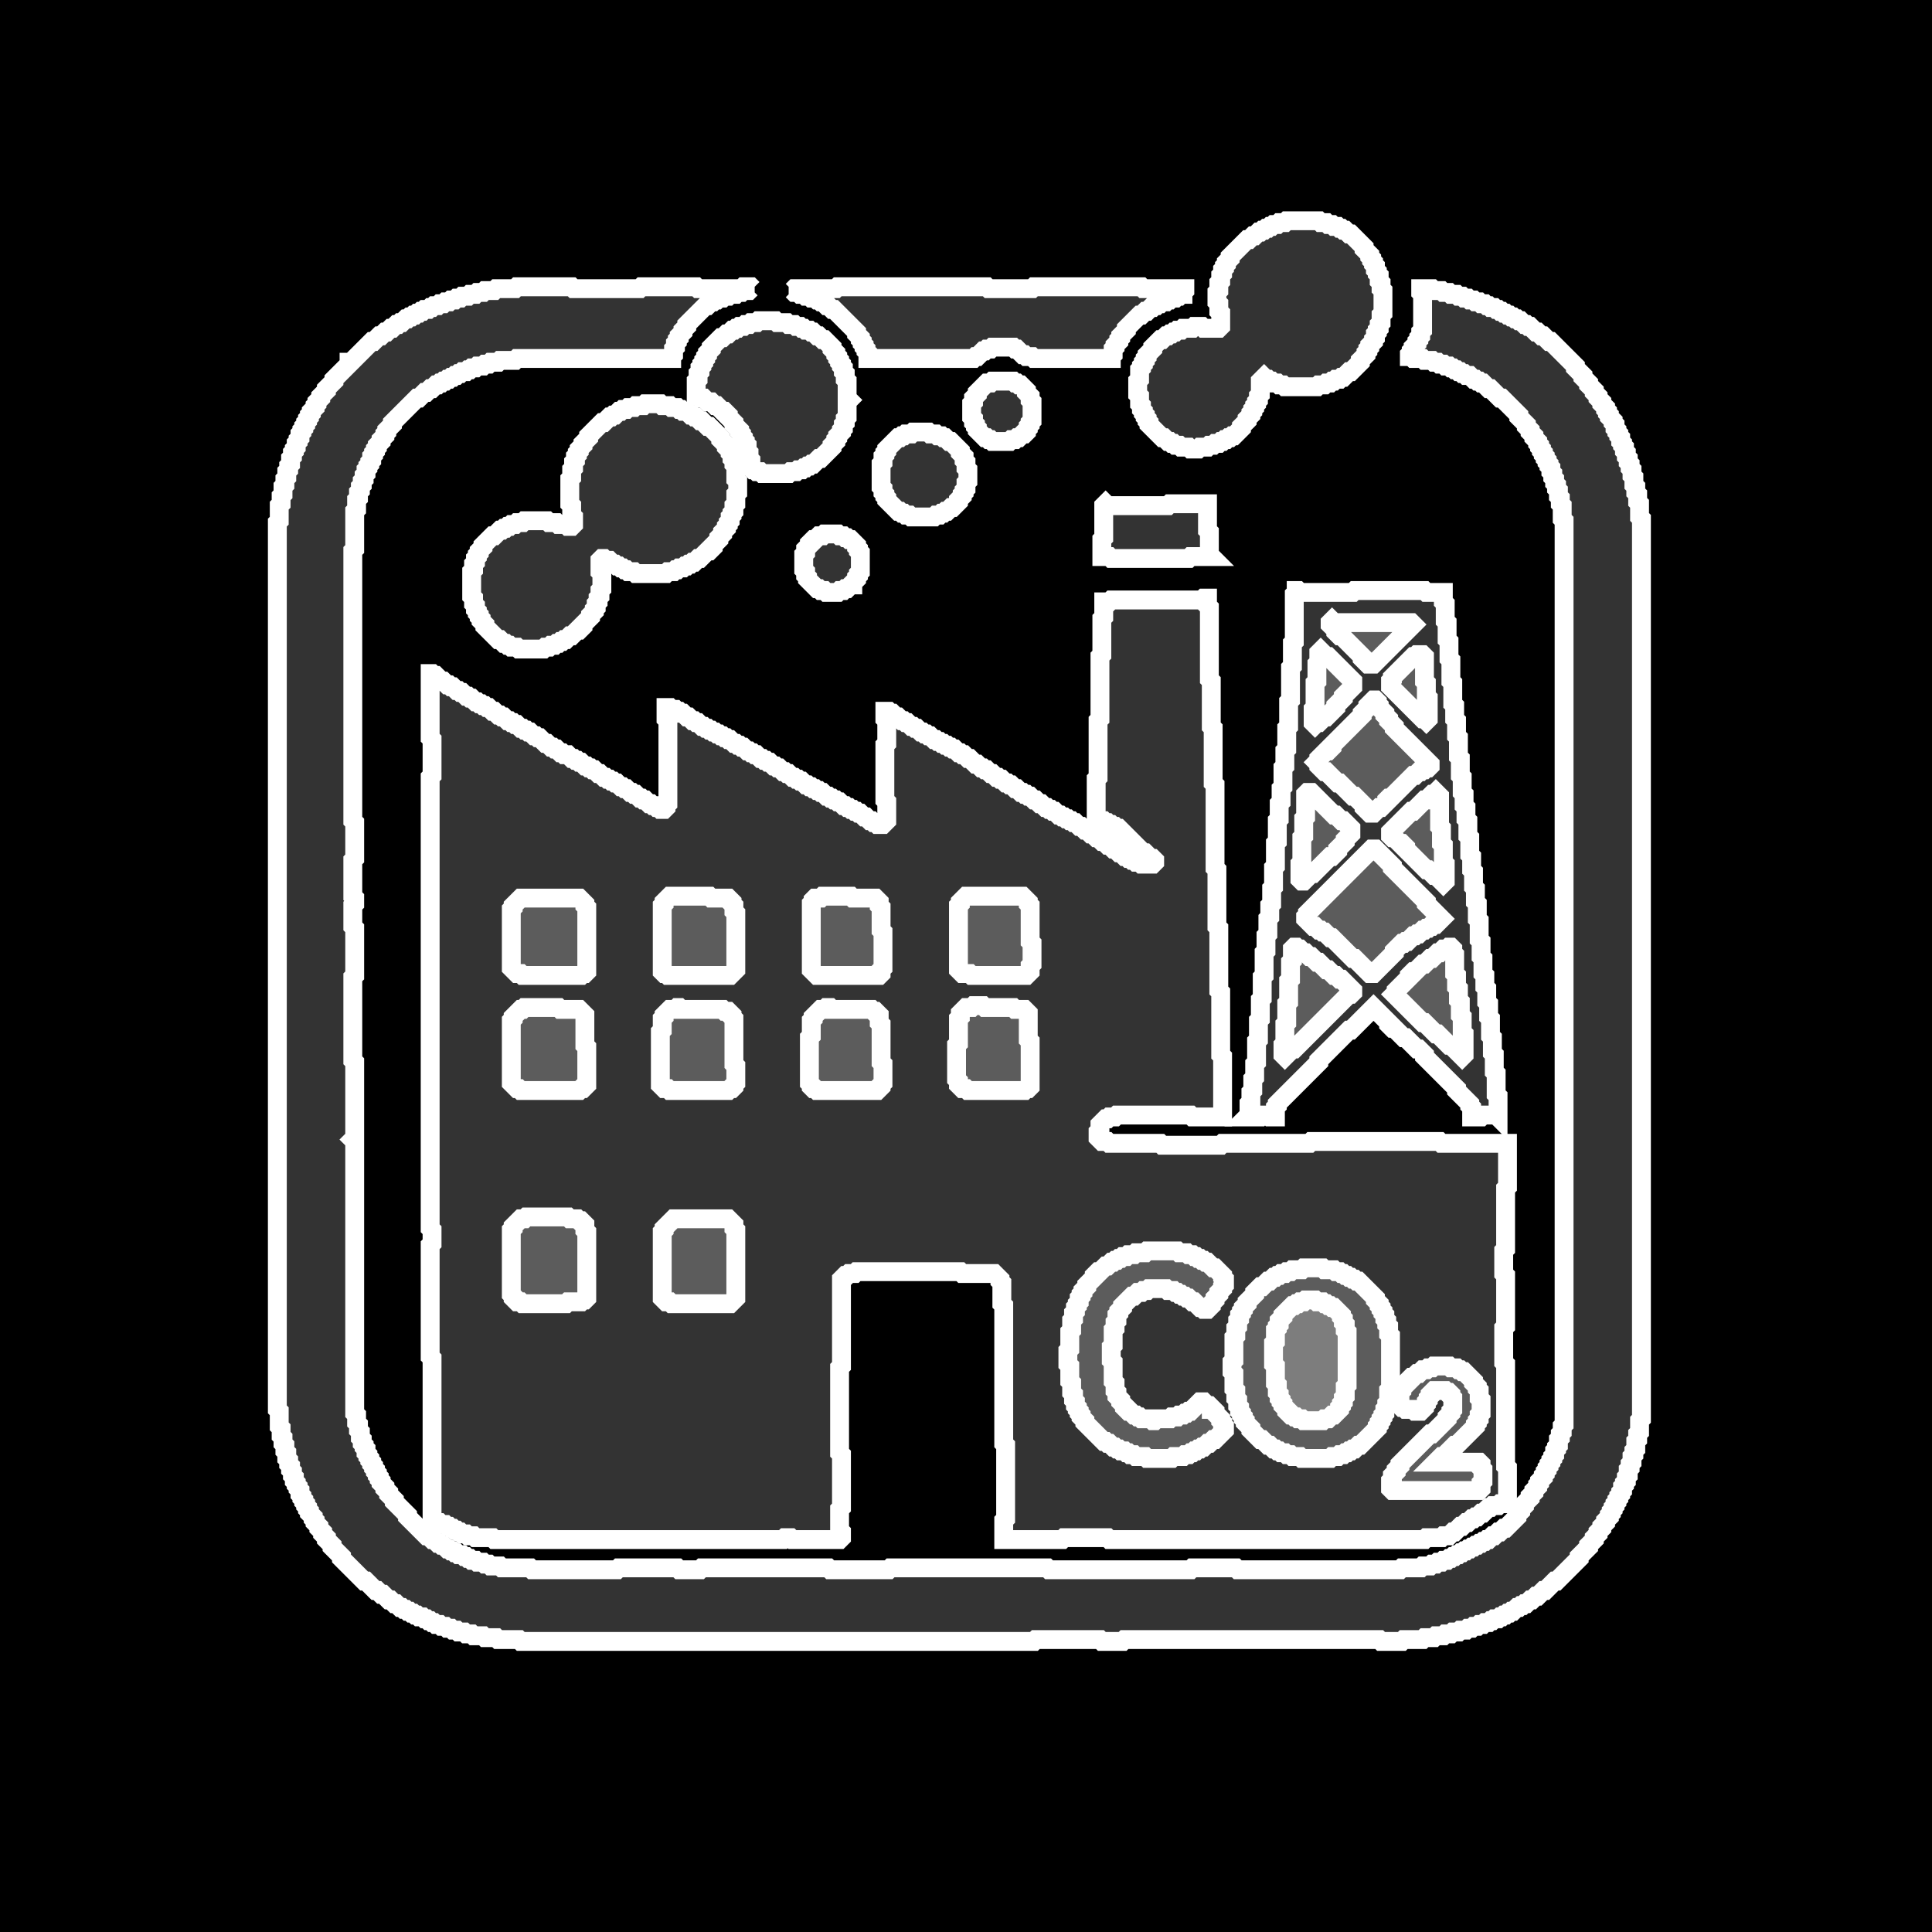 <?xml version="1.0" encoding="utf-8" ?>
<svg baseProfile="tiny" height="1024" version="1.2" width="1024" xmlns="http://www.w3.org/2000/svg" xmlns:ev="http://www.w3.org/2001/xml-events" xmlns:xlink="http://www.w3.org/1999/xlink"><defs /><rect fill="#000" height="1024" width="1024" x="0" y="0" /><polygon fill="#fff" fill-opacity="0.2" points="692,689 691,690 689,690 688,691 687,691 686,692 685,692 680,697 680,698 678,700 678,702 677,703 677,704 676,705 676,711 675,712 675,723 676,724 676,733 677,734 677,738 678,739 678,741 679,742 679,743 680,744 680,745 682,747 682,748 684,750 685,750 686,751 687,751 688,752 690,752 691,753 701,753 702,752 704,752 706,750 707,750 710,747 710,746 711,745 711,744 712,743 712,741 713,740 713,735 714,734 714,706 713,705 713,702 712,701 712,699 711,698 711,697 707,693 706,693 705,692 704,692 703,691 702,691 701,690 698,690 697,689" stroke="#fff" stroke-width="10" /><polygon fill="#fff" fill-opacity="0.2" points="638,317 637,318 589,318 588,319 585,319 585,327 584,328 584,347 583,348 583,381 582,382 582,412 581,413 581,433 583,435 585,435 586,436 587,436 588,437 589,437 590,438 591,438 592,439 593,439 606,452 607,452 610,455 611,455 612,456 612,457 611,458 605,458 604,457 602,457 601,456 600,456 599,455 598,455 597,454 596,454 594,452 593,452 591,450 590,450 588,448 587,448 585,446 584,446 582,444 581,444 579,442 578,442 576,440 575,440 573,438 572,438 570,436 569,436 568,435 567,435 566,434 565,434 564,433 563,433 562,432 561,432 559,430 558,430 557,429 556,429 555,428 554,428 552,426 551,426 549,424 548,424 546,422 545,422 544,421 543,421 542,420 541,420 539,418 538,418 536,416 535,416 534,415 533,415 531,413 530,413 529,412 528,412 526,410 525,410 523,408 522,408 521,407 520,407 518,405 517,405 514,402 513,402 511,400 510,400 509,399 508,399 506,397 505,397 504,396 503,396 502,395 501,395 500,394 499,394 498,393 497,393 496,392 495,392 493,390 492,390 491,389 490,389 489,388 488,388 486,386 485,386 484,385 483,385 481,383 480,383 479,382 478,382 476,380 475,380 473,378 472,378 471,377 469,377 469,381 470,382 470,394 469,395 469,424 470,425 470,435 468,437 465,437 464,436 463,436 462,435 461,435 459,433 458,433 456,431 455,431 454,430 453,430 452,429 451,429 450,428 449,428 448,427 447,427 445,425 444,425 443,424 442,424 441,423 440,423 439,422 438,422 436,420 435,420 434,419 433,419 432,418 431,418 430,417 429,417 428,416 427,416 425,414 424,414 423,413 422,413 421,412 420,412 418,410 417,410 416,409 415,409 413,407 412,407 411,406 410,406 408,404 407,404 406,403 405,403 404,402 403,402 401,400 400,400 399,399 398,399 397,398 396,398 394,396 393,396 392,395 391,395 390,394 389,394 387,392 386,392 385,391 384,391 383,390 382,390 381,389 380,389 379,388 378,388 377,387 376,387 375,386 374,386 373,385 372,385 370,383 369,383 368,382 367,382 365,380 364,380 362,378 361,378 360,377 359,377 358,376 356,376 355,375 353,375 353,381 354,382 354,426 353,427 353,428 352,429 350,429 349,428 348,428 347,427 346,427 345,426 344,426 342,424 341,424 340,423 339,423 337,421 336,421 335,420 334,420 332,418 331,418 330,417 329,417 327,415 326,415 325,414 324,414 323,413 322,413 321,412 320,412 318,410 317,410 315,408 314,408 313,407 312,407 311,406 310,406 308,404 307,404 306,403 305,403 304,402 303,402 301,400 299,400 298,399 297,399 295,397 294,397 293,396 292,396 290,394 289,394 286,391 285,391 284,390 283,390 281,388 280,388 279,387 278,387 277,386 276,386 274,384 273,384 272,383 271,383 270,382 269,382 267,380 266,380 265,379 264,379 262,377 261,377 259,375 258,375 257,374 256,374 255,373 254,373 253,372 252,372 250,370 249,370 248,369 247,369 245,367 244,367 243,366 242,366 240,364 239,364 238,363 237,363 235,361 234,361 231,358 230,358 229,357 228,357 228,391 229,392 229,411 228,412 228,651 229,652 229,659 228,660 228,719 229,720 229,806 231,806 232,807 233,807 234,808 236,808 237,809 238,809 239,810 240,810 241,811 242,811 243,812 244,812 245,813 247,813 248,814 251,814 252,815 261,815 262,816 415,816 416,815 419,815 420,816 445,816 446,815 446,812 445,811 445,800 446,799 446,771 445,770 445,725 446,724 446,678 448,676 449,676 450,675 453,675 454,674 509,674 510,675 527,675 530,678 530,679 531,680 531,691 532,692 532,765 533,766 533,805 532,806 532,816 563,816 564,815 587,815 588,816 755,816 756,815 764,815 765,814 768,814 770,812 771,812 774,809 775,809 777,807 778,807 780,805 781,805 782,804 783,804 785,802 786,802 789,799 790,799 791,798 794,798 795,797 799,797 799,778 798,777 798,723 797,722 797,704 798,703 798,676 797,675 797,663 798,662 798,630 799,629 799,606 764,606 763,605 695,605 694,606 648,606 647,607 616,607 615,606 588,606 587,605 584,605 582,603 582,600 583,599 583,596 586,593 587,593 588,592 591,592 592,591 631,591 632,592 648,592 648,560 647,559 647,526 646,525 646,492 645,491 645,461 644,460 644,416 643,415 643,386 642,385 642,361 641,360 641,322 640,321 640,317" stroke="#fff" stroke-width="10" /><polygon fill="#fff" fill-opacity="0.2" points="759,725 760,724 768,724 769,725 772,725 773,726 774,726 775,727 776,727 781,732 781,733 783,735 783,736 784,737 784,741 785,742 785,749 784,750 784,752 783,753 783,754 782,755 782,756 772,766 771,766 765,772 764,772 761,775 784,775 785,776 785,778 786,779 786,785 785,786 785,789 784,790 738,790 737,789 737,785 738,784 738,782 740,780 740,779 742,777 742,776 758,760 759,760 767,752 767,751 769,749 769,748 770,747 770,741 769,740 769,739 768,738 767,738 766,737 760,737 758,739 758,740 757,741 757,742 756,743 756,744 755,745 755,746 753,748 750,748 749,747 745,747 744,746 743,746 742,745 742,738 743,737 743,736 746,733 746,732 748,730 749,730 751,728 752,728 754,726 756,726 757,725" stroke="#fff" stroke-width="10" /><polygon fill="#fff" fill-opacity="0.2" points="690,673 691,672 701,672 702,673 707,673 708,674 710,674 711,675 712,675 713,676 714,676 715,677 716,677 717,678 718,678 719,679 720,679 729,688 729,689 731,691 731,692 732,693 732,694 733,695 733,696 734,697 734,699 735,700 735,702 736,703 736,707 737,708 737,736 736,737 736,743 735,744 735,746 734,747 734,749 733,750 733,751 732,752 732,753 731,754 731,755 730,756 730,757 721,766 720,766 718,768 717,768 716,769 715,769 714,770 713,770 712,771 710,771 709,772 706,772 705,773 690,773 689,772 685,772 684,771 682,771 681,770 679,770 678,769 677,769 676,768 675,768 673,766 672,766 669,763 668,763 663,758 663,757 660,754 660,753 659,752 659,751 658,750 658,749 657,748 657,746 656,745 656,742 655,741 655,737 654,736 654,728 653,727 653,722 654,721 654,709 655,708 655,704 656,703 656,700 657,699 657,697 658,696 658,695 659,694 659,693 661,691 661,690 665,686 665,685 668,682 669,682 672,679 673,679 675,677 676,677 677,676 678,676 679,675 681,675 682,674 684,674 685,673" stroke="#fff" stroke-width="10" /><polygon fill="#fff" fill-opacity="0.2" points="607,664 608,663 624,663 625,664 629,664 630,665 632,665 633,666 634,666 635,667 636,667 637,668 638,668 639,669 640,669 643,672 644,672 648,676 648,677 649,678 649,681 648,682 648,683 646,685 646,686 644,688 644,689 642,691 642,692 640,694 638,694 637,693 636,693 633,690 632,690 630,688 629,688 628,687 627,687 626,686 625,686 624,685 623,685 622,684 619,684 618,683 609,683 608,684 606,684 605,685 603,685 601,687 600,687 595,692 595,693 593,695 593,696 592,697 592,700 591,701 591,704 590,705 590,713 589,714 589,721 590,722 590,732 591,733 591,737 592,738 592,740 594,742 594,743 596,745 596,746 598,748 599,748 601,750 602,750 603,751 604,751 605,752 610,752 611,753 612,753 613,752 620,752 621,751 624,751 625,750 627,750 628,749 629,749 630,748 631,748 636,743 638,743 640,745 641,745 642,746 642,747 643,747 644,748 644,749 647,752 647,753 648,754 648,755 649,756 649,758 644,763 643,763 641,765 640,765 638,767 637,767 636,768 635,768 634,769 633,769 632,770 631,770 630,771 628,771 627,772 622,772 621,773 608,773 607,772 602,772 601,771 599,771 598,770 597,770 596,769 594,769 593,768 592,768 591,767 590,767 588,765 587,765 586,764 585,764 575,754 575,753 573,751 573,750 572,749 572,748 571,747 571,746 570,745 570,743 569,742 569,739 568,738 568,733 567,732 567,724 566,723 566,716 567,715 567,706 568,705 568,700 569,699 569,696 570,695 570,693 571,692 571,691 572,690 572,688 573,687 573,686 574,685 574,684 576,682 576,681 580,677 580,676 582,674 583,674 586,671 587,671 589,669 590,669 591,668 592,668 593,667 594,667 595,666 597,666 598,665 601,665 602,664" stroke="#fff" stroke-width="10" /><polygon fill="#fff" fill-opacity="0.2" points="357,646 386,646 389,649 389,651 390,652 390,688 387,691 356,691 355,690 353,690 351,688 351,653 352,652 352,651" stroke="#fff" stroke-width="10" /><polygon fill="#fff" fill-opacity="0.2" points="278,646 279,645 301,645 302,646 306,646 307,647 308,647 310,649 310,652 311,653 311,688 310,689 309,689 308,690 301,690 300,691 277,691 276,690 274,690 272,688 272,687 271,686 271,652 272,651 272,650 276,646" stroke="#fff" stroke-width="10" /><polygon fill="#fff" fill-opacity="0.2" points="437,535 438,534 440,534 441,535 462,535 463,536 464,536 466,538 466,542 467,543 467,563 468,564 468,574 467,575 467,576 465,578 433,578 432,577 431,577 430,576 430,575 429,574 429,550 430,549 430,541 431,540 431,539 435,535" stroke="#fff" stroke-width="10" /><polygon fill="#fff" fill-opacity="0.2" points="358,535 359,534 360,534 361,535 383,535 384,536 386,536 388,538 388,539 389,540 389,564 390,565 390,574 389,575 389,576 388,577 387,577 386,578 355,578 354,577 352,577 350,575 350,547 351,546 351,540 352,539 352,538 355,535" stroke="#fff" stroke-width="10" /><polygon fill="#fff" fill-opacity="0.2" points="277,535 278,534 296,534 297,535 307,535 310,538 310,554 311,555 311,575 309,577 308,577 307,578 276,578 275,577 274,577 271,574 271,541 272,540 272,539 276,535" stroke="#fff" stroke-width="10" /><polygon fill="#fff" fill-opacity="0.2" points="515,534 516,533 521,533 522,534 537,534 538,535 543,535 545,537 545,551 546,552 546,576 545,577 544,577 543,578 513,578 512,577 510,577 508,575 508,573 507,572 507,554 508,553 508,540 509,539 509,537 512,534" stroke="#fff" stroke-width="10" /><polygon fill="#fff" fill-opacity="0.2" points="276,476 307,476 310,479 310,480 311,481 311,515 310,516 309,516 308,517 277,517 276,516 274,516 271,513 271,482 272,481 272,480" stroke="#fff" stroke-width="10" /><polygon fill="#fff" fill-opacity="0.2" points="512,475 542,475 545,478 545,479 546,480 546,499 547,500 547,511 546,512 546,515 544,517 515,517 514,516 510,516 508,514 508,480 509,479 509,478" stroke="#fff" stroke-width="10" /><polygon fill="#fff" fill-opacity="0.2" points="435,476 436,475 451,475 452,476 464,476 466,478 466,480 467,481 467,493 468,494 468,513 467,514 467,516 466,517 433,517 430,514 430,479 431,478 431,477 432,476" stroke="#fff" stroke-width="10" /><polygon fill="#fff" fill-opacity="0.2" points="355,475 376,475 377,476 386,476 388,478 388,479 389,480 389,483 390,484 390,514 387,517 354,517 353,516 352,516 351,515 351,480 352,479 352,478" stroke="#fff" stroke-width="10" /><polygon fill="#fff" fill-opacity="0.2" points="687,313 687,314 686,315 686,340 685,341 685,353 684,354 684,371 683,372 683,385 682,386 682,397 681,398 681,406 680,407 680,417 679,418 679,425 678,426 678,434 677,435 677,446 676,447 676,459 675,460 675,470 674,471 674,479 673,480 673,486 672,487 672,495 671,496 671,504 670,505 670,517 669,518 669,529 668,530 668,540 667,541 667,551 666,552 666,563 665,564 665,571 664,572 664,578 663,579 663,584 662,585 662,591 661,592 668,592 669,591 672,591 673,592 676,592 676,587 677,586 677,585 699,563 699,562 715,546 716,546 728,534 736,542 736,543 738,545 739,545 744,550 745,550 751,556 752,556 755,559 755,560 772,577 772,578 779,585 779,586 780,587 780,589 781,590 780,591 780,592 785,592 786,591 793,591 794,592 794,581 793,580 793,569 792,568 792,559 791,558 791,550 790,549 790,540 789,539 789,532 788,531 788,524 787,523 787,517 786,516 786,508 785,507 785,499 784,498 784,488 783,487 783,479 782,478 782,471 781,470 781,462 780,461 780,454 779,453 779,444 778,443 778,435 777,434 777,428 776,427 776,421 775,420 775,412 774,411 774,402 773,401 773,391 772,390 772,382 771,381 771,374 770,373 770,362 769,361 769,350 768,349 768,340 767,339 767,330 766,329 766,320 765,319 765,314 756,314 755,313 718,313 717,314 689,314 688,313" stroke="#fff" stroke-width="10" /><polygon fill="#fff" fill-opacity="0.2" points="767,503 768,502 769,502 770,503 770,505 771,506 771,516 772,517 772,523 773,524 773,530 774,531 774,538 775,539 775,547 776,548 776,559 775,560 769,554 768,554 762,548 761,548 755,542 754,542 739,527 740,526 740,525 747,518 747,517 749,515 750,515 754,511 755,511 758,508 759,508 762,505 763,505 765,503" stroke="#fff" stroke-width="10" /><polygon fill="#fff" fill-opacity="0.2" points="685,503 686,502 687,502 688,503 689,503 691,505 692,505 694,507 695,507 698,510 699,510 703,514 704,514 707,517 708,517 710,519 711,519 717,525 717,526 716,527 715,527 686,556 685,556 681,560 680,559 680,554 681,553 681,543 682,542 682,532 683,531 683,520 684,519 684,510 685,509" stroke="#fff" stroke-width="10" /><polygon fill="#fff" fill-opacity="0.2" points="727,450 729,450 738,459 738,460 756,478 756,479 764,487 761,490 760,490 759,491 758,491 757,492 756,492 755,493 754,493 752,495 751,495 750,496 749,496 746,499 745,499 744,500 743,500 739,504 739,505 728,516 726,516 718,508 717,508 706,497 705,497 702,494 701,494 700,493 699,493 697,491 696,491 692,487 692,486 693,485 693,484" stroke="#fff" stroke-width="10" /><polygon fill="#fff" fill-opacity="0.2" points="760,421 761,420 763,422 763,438 764,439 764,447 765,448 765,457 766,458 766,467 765,468 764,467 764,466 763,466 761,464 760,464 757,461 756,461 745,450 745,449 743,447 742,447 739,444 738,444 737,443 737,441 748,430 749,430 755,424 756,424 759,421" stroke="#fff" stroke-width="10" /><polygon fill="#fff" fill-opacity="0.2" points="692,421 693,420 695,420 707,432 708,432 711,435 712,435 716,439 716,442 713,445 713,446 709,450 709,451 706,454 705,454 696,463 695,463 691,467 690,467 689,466 689,458 690,457 690,444 691,443 691,434 692,433" stroke="#fff" stroke-width="10" /><polygon fill="#fff" fill-opacity="0.2" points="728,371 729,371 730,372 730,373 731,374 731,375 734,378 734,379 736,381 736,382 739,385 739,386 758,405 758,406 757,407 756,407 755,408 754,408 753,409 752,409 750,411 749,411 737,423 736,423 735,424 735,425 732,428 731,428 728,431 726,431 723,428 723,427 718,422 717,422 710,415 709,415 703,409 702,409 699,406 699,405 698,404 699,403 699,402 703,398 704,398 706,396 706,395 722,379 722,378 725,375 725,374" stroke="#fff" stroke-width="10" /><polygon fill="#fff" fill-opacity="0.2" points="750,348 751,347 754,347 755,348 755,361 756,362 756,369 757,370 757,381 756,382 755,381 754,381 737,364 737,361 738,360 738,359 749,348" stroke="#fff" stroke-width="10" /><polygon fill="#fff" fill-opacity="0.2" points="699,346 700,345 703,348 704,348 717,361 717,364 712,369 712,370 708,374 708,375 703,380 702,380 699,383 698,383 697,384 696,383 696,376 697,375 697,362 698,361 698,352 699,351" stroke="#fff" stroke-width="10" /><polygon fill="#fff" fill-opacity="0.2" points="705,330 706,329 707,330 748,330 749,331 728,352 725,352 722,349 722,348 711,337 710,337 708,335 708,334 705,331" stroke="#fff" stroke-width="10" /><polygon fill="#fff" fill-opacity="0.2" points="437,283 436,284 434,284 432,286 431,286 429,288 429,289 427,291 427,293 426,294 426,302 427,303 427,305 428,306 428,307 433,312 434,312 435,313 437,313 438,314 444,314 445,313 447,313 448,312 449,312 451,310 452,310 452,309 454,307 454,306 455,305 455,304 456,303 456,293 455,292 455,291 454,290 454,289 451,286 450,286 449,285 448,285 447,284 445,284 444,283" stroke="#fff" stroke-width="10" /><polygon fill="#fff" fill-opacity="0.2" points="586,267 585,268 585,285 584,286 584,295 588,295 589,296 630,296 631,295 642,295 641,294 641,282 640,281 640,267 620,267 619,268 587,268" stroke="#fff" stroke-width="10" /><polygon fill="#fff" fill-opacity="0.2" points="484,229 483,230 480,230 479,231 478,231 477,232 476,232 470,238 470,239 469,240 469,241 468,242 468,245 467,246 467,258 468,259 468,261 469,262 469,263 470,264 470,265 476,271 477,271 478,272 479,272 480,273 482,273 483,274 495,274 496,273 498,273 499,272 500,272 501,271 502,271 504,269 505,269 508,266 508,265 510,263 510,262 511,261 511,260 512,259 512,256 513,255 513,249 512,248 512,245 511,244 511,242 509,240 509,239 504,234 503,234 501,232 500,232 499,231 497,231 496,230 493,230 492,229" stroke="#fff" stroke-width="10" /><polygon fill="#fff" fill-opacity="0.2" points="342,214 341,215 337,215 336,216 333,216 332,217 330,217 329,218 328,218 326,220 325,220 324,221 323,221 320,224 319,224 312,231 312,232 309,235 309,236 307,238 307,239 306,240 306,241 305,242 305,244 304,245 304,248 303,249 303,253 302,254 302,267 303,268 303,273 304,274 304,278 303,279 301,279 300,278 296,278 295,277 291,277 290,276 278,276 277,277 274,277 273,278 271,278 270,279 269,279 268,280 267,280 266,281 265,281 262,284 261,284 256,289 256,290 254,292 254,293 253,294 253,295 252,296 252,298 251,299 251,302 250,303 250,316 251,317 251,320 252,321 252,323 253,324 253,325 254,326 254,327 255,328 255,329 257,331 257,332 264,339 265,339 267,341 268,341 269,342 270,342 271,343 274,343 275,344 288,344 289,343 291,343 292,342 294,342 295,341 296,341 297,340 298,340 299,339 300,339 302,337 303,337 306,334 307,334 309,332 309,331 313,327 313,326 315,324 315,323 316,322 316,320 317,319 317,317 318,316 318,313 319,312 319,304 318,303 318,297 319,296 320,296 321,297 323,297 325,299 326,299 327,300 328,300 329,301 330,301 331,302 332,302 333,303 336,303 337,304 353,304 354,303 357,303 358,302 359,302 360,301 362,301 363,300 364,300 365,299 366,299 367,298 368,298 370,296 371,296 375,292 376,292 378,290 378,289 381,286 381,285 383,283 383,282 385,280 385,279 386,278 386,277 387,276 387,274 388,273 388,272 389,271 389,268 390,267 390,262 391,261 391,255 390,254 390,247 389,246 389,244 388,243 388,241 387,240 387,239 385,237 385,236 382,233 382,232 376,226 375,226 372,223 371,223 369,221 368,221 367,220 366,220 364,218 362,218 361,217 360,217 359,216 356,216 355,215 351,215 350,214" stroke="#fff" stroke-width="10" /><polygon fill="#fff" fill-opacity="0.2" points="526,202 525,203 523,203 518,208 518,209 516,211 516,213 515,214 515,221 516,222 516,224 517,225 517,226 518,227 518,228 522,232 523,232 524,233 525,233 526,234 535,234 536,233 538,233 539,232 540,232 542,230 543,230 544,229 544,228 545,227 545,226 546,225 546,224 547,223 547,213 546,212 546,210 544,208 544,207 541,204 540,204 539,203 538,203 537,202" stroke="#fff" stroke-width="10" /><polygon fill="#fff" fill-opacity="0.2" points="402,170 401,171 398,171 397,172 395,172 394,173 392,173 391,174 390,174 389,175 388,175 386,177 385,177 383,179 382,179 377,184 377,185 375,187 375,188 374,189 374,190 373,191 373,192 372,193 372,194 371,195 371,197 370,198 370,201 369,202 369,210 370,210 371,211 373,211 375,213 377,213 379,215 380,215 383,218 384,218 386,220 386,221 389,224 389,225 392,228 392,229 393,230 393,231 394,232 394,233 395,234 395,235 396,236 396,239 397,240 397,243 398,244 398,248 399,249 400,249 401,250 403,250 404,251 418,251 419,250 422,250 423,249 425,249 426,248 427,248 428,247 429,247 430,246 431,246 434,243 435,243 441,237 441,236 443,234 443,233 444,232 444,231 446,229 446,228 447,227 447,225 448,224 448,222 449,221 449,213 450,212 449,211 449,202 448,201 448,198 447,197 447,195 446,194 446,193 445,192 445,191 444,190 444,189 443,188 443,187 441,185 441,184 437,180 436,180 434,178 433,178 431,176 430,176 429,175 427,175 426,174 425,174 424,173 422,173 421,172 418,172 417,171 412,171 411,170" stroke="#fff" stroke-width="10" /><polygon fill="#fff" fill-opacity="0.2" points="444,152 443,153 421,153 420,154 418,154 420,154 421,155 423,155 424,156 426,156 427,157 429,157 430,158 432,158 433,159 434,159 435,160 436,160 438,162 439,162 441,164 442,164 454,176 454,177 456,179 456,180 457,181 457,182 458,183 458,184 459,185 459,186 460,187 460,190 516,190 517,189 518,189 521,186 522,186 523,185 525,185 526,184 537,184 538,185 539,185 542,188 543,188 544,189 547,189 548,190 589,190 589,189 590,188 590,185 591,184 591,183 593,181 593,180 594,179 594,178 597,175 597,174 604,167 605,167 607,165 608,165 610,163 611,163 612,162 613,162 614,161 615,161 616,160 618,160 619,159 620,159 621,158 623,158 624,157 625,157 626,156 627,156 627,155 628,154 628,153 606,153 605,152 548,152 547,153 524,153 523,152" stroke="#fff" stroke-width="10" /><polygon fill="#fff" fill-opacity="0.2" points="274,152 273,153 263,153 262,154 257,154 256,155 253,155 252,156 249,156 248,157 245,157 244,158 242,158 241,159 239,159 238,160 236,160 235,161 233,161 232,162 230,162 229,163 228,163 227,164 225,164 224,165 223,165 222,166 221,166 220,167 219,167 218,168 217,168 216,169 215,169 213,171 212,171 211,172 210,172 208,174 207,174 205,176 204,176 202,178 201,178 198,181 197,181 186,192 185,192 185,193 177,201 177,202 173,206 173,207 170,210 170,211 168,213 168,214 167,215 167,216 165,218 165,219 164,220 164,221 163,222 163,223 162,224 162,225 161,226 161,227 160,228 160,229 159,230 159,232 158,233 158,234 157,235 157,237 156,238 156,239 155,240 155,242 154,243 154,246 153,247 153,249 152,250 152,253 151,254 151,257 150,258 150,262 149,263 149,267 148,268 148,276 147,277 147,747 148,748 148,756 149,757 149,761 150,762 150,765 151,766 151,769 152,770 152,773 153,774 153,776 154,777 154,779 155,780 155,782 156,783 156,785 157,786 157,787 158,788 158,789 159,790 159,792 160,793 160,794 161,795 161,796 162,797 162,798 163,799 163,800 164,801 164,802 166,804 166,805 167,806 167,807 169,809 169,810 171,812 171,813 173,815 173,816 176,819 176,820 181,825 181,826 193,838 194,838 199,843 200,843 202,845 203,845 206,848 207,848 209,850 210,850 212,852 213,852 214,853 215,853 216,854 217,854 218,855 219,855 220,856 221,856 222,857 224,857 225,858 226,858 227,859 228,859 229,860 230,860 231,861 233,861 234,862 236,862 237,863 239,863 240,864 242,864 243,865 246,865 247,866 250,866 251,867 256,867 257,868 263,868 264,869 275,869 276,870 548,870 549,869 583,869 584,870 595,870 596,869 731,869 732,870 743,870 744,869 754,869 755,868 760,868 761,867 765,867 766,866 769,866 770,865 773,865 774,864 777,864 778,863 780,863 781,862 783,862 784,861 786,861 787,860 789,860 790,859 791,859 792,858 794,858 795,857 796,857 797,856 798,856 799,855 800,855 801,854 802,854 804,852 805,852 806,851 807,851 808,850 809,850 811,848 812,848 814,846 815,846 818,843 819,843 824,838 825,838 837,826 837,825 842,820 842,819 845,816 845,815 847,813 847,812 849,810 849,809 851,807 851,806 853,804 853,803 854,802 854,801 855,800 855,799 856,798 856,797 857,796 857,795 858,794 858,793 859,792 859,791 860,790 860,788 861,787 861,786 862,785 862,783 863,782 863,779 864,778 864,776 865,775 865,772 866,771 866,769 867,768 867,764 868,763 868,760 869,759 869,753 870,752 870,275 869,274 869,267 868,266 868,262 867,261 867,258 866,257 866,253 865,252 865,249 864,248 864,246 863,245 863,243 862,242 862,240 861,239 861,237 860,236 860,235 859,234 859,232 858,231 858,230 857,229 857,228 856,227 856,225 855,224 855,223 853,221 853,220 852,219 852,218 851,217 851,216 849,214 849,213 847,211 847,210 845,208 845,207 842,204 842,203 839,200 839,199 835,195 835,194 822,181 821,181 818,178 817,178 815,176 814,176 811,173 810,173 809,172 808,172 806,170 805,170 804,169 803,169 802,168 801,168 800,167 799,167 798,166 797,166 796,165 795,165 794,164 793,164 792,163 790,163 789,162 788,162 787,161 785,161 784,160 782,160 781,159 779,159 778,158 776,158 775,157 773,157 772,156 769,156 768,155 765,155 764,154 760,154 759,153 753,153 753,155 754,156 754,175 753,176 753,178 752,179 752,180 751,181 751,182 749,184 749,185 748,186 748,187 747,188 747,189 748,189 749,190 754,190 755,191 759,191 760,192 762,192 763,193 765,193 766,194 768,194 769,195 770,195 771,196 772,196 773,197 774,197 775,198 776,198 777,199 779,199 781,201 782,201 783,202 784,202 785,203 786,203 789,206 790,206 795,211 796,211 805,220 805,221 809,225 809,226 811,228 811,229 813,231 813,232 815,234 815,235 816,236 816,237 817,238 817,239 818,240 818,241 819,242 819,243 820,244 820,245 821,246 821,247 822,248 822,250 823,251 823,253 824,254 824,256 825,257 825,259 826,260 826,263 827,264 827,267 828,268 828,275 829,276 829,755 828,756 828,759 827,760 827,762 826,763 826,766 825,767 825,768 824,769 824,771 823,772 823,773 822,774 822,775 821,776 821,777 820,778 820,779 819,780 819,781 818,782 818,783 816,785 816,786 815,787 815,788 813,790 813,791 811,793 811,794 808,797 808,798 806,800 806,801 804,803 804,804 798,810 797,810 795,812 794,812 792,814 791,814 789,816 788,816 787,817 786,817 785,818 784,818 783,819 782,819 781,820 780,820 779,821 778,821 777,822 776,822 775,823 774,823 773,824 772,824 771,825 770,825 769,826 768,826 767,827 765,827 764,828 762,828 761,829 759,829 758,830 754,830 753,831 743,831 742,832 656,832 655,831 632,831 631,832 556,832 555,831 472,831 471,832 440,832 439,831 372,831 371,832 360,832 359,831 328,831 327,832 282,832 281,831 266,831 265,830 260,830 259,829 257,829 256,828 253,828 252,827 250,827 249,826 248,826 247,825 246,825 245,824 243,824 242,823 241,823 240,822 239,822 238,821 237,821 235,819 234,819 233,818 232,818 230,816 229,816 227,814 226,814 216,804 216,803 209,796 209,795 206,792 206,791 204,789 204,788 202,786 202,785 201,784 201,783 200,782 200,781 199,780 199,779 198,778 198,777 197,776 197,775 196,774 196,773 195,772 195,771 194,770 194,768 193,767 193,766 192,765 192,763 191,762 191,759 190,758 190,755 189,754 189,750 188,749 188,605 187,604 188,603 188,563 187,562 187,518 188,517 188,492 187,491 187,480 188,479 188,476 187,475 187,456 188,455 188,436 187,435 187,292 188,291 188,271 189,270 189,265 190,264 190,261 191,260 191,258 192,257 192,255 193,254 193,252 194,251 194,249 195,248 195,247 196,246 196,245 197,244 197,242 198,241 198,240 199,239 199,238 200,237 200,236 202,234 202,233 204,231 204,230 205,229 205,228 208,225 208,224 221,211 222,211 225,208 226,208 228,206 229,206 231,204 232,204 233,203 234,203 235,202 236,202 237,201 238,201 239,200 240,200 241,199 242,199 243,198 244,198 245,197 247,197 248,196 249,196 250,195 252,195 253,194 256,194 257,193 259,193 260,192 264,192 265,191 273,191 274,190 356,190 356,189 357,188 357,185 358,184 358,182 359,181 359,180 360,179 360,178 362,176 362,175 364,173 364,172 374,162 375,162 377,160 378,160 379,159 380,159 381,158 383,158 384,157 386,157 387,156 390,156 391,155 393,155 394,154 397,154 398,153 400,153 399,153 398,152 394,152 393,153 370,153 369,152 340,152 339,153 304,153 303,152" stroke="#fff" stroke-width="10" /><polygon fill="#fff" fill-opacity="0.2" points="682,117 681,118 678,118 677,119 675,119 674,120 673,120 672,121 671,121 670,122 669,122 668,123 667,123 665,125 664,125 662,127 661,127 652,136 652,137 650,139 650,140 649,141 649,142 648,143 648,145 647,146 647,149 646,150 646,154 645,155 645,160 646,161 646,165 647,166 647,173 646,174 638,174 637,173 633,173 632,174 627,174 626,175 624,175 623,176 622,176 621,177 620,177 619,178 618,178 616,180 615,180 611,184 611,185 608,188 608,189 607,190 607,191 606,192 606,193 605,194 605,195 604,196 604,201 603,202 603,209 604,210 604,214 605,215 605,217 606,218 606,219 607,220 607,221 608,222 608,223 609,224 609,225 616,232 617,232 619,234 620,234 621,235 622,235 623,236 625,236 626,237 630,237 631,238 635,238 636,237 640,237 641,236 643,236 644,235 646,235 647,234 648,234 649,233 650,233 651,232 652,232 653,231 654,231 658,227 658,226 661,223 661,222 663,220 663,219 664,218 664,217 665,216 665,215 666,214 666,213 667,212 667,210 668,209 668,202 670,200 671,201 672,201 673,202 674,202 675,203 677,203 678,204 680,204 681,205 698,205 699,204 702,204 703,203 705,203 706,202 707,202 708,201 710,201 711,200 712,200 715,197 716,197 721,192 721,191 724,188 724,187 725,186 725,185 726,184 726,183 728,181 728,180 729,179 729,177 730,176 730,175 731,174 731,172 732,171 732,167 733,166 733,154 732,153 732,150 731,149 731,146 730,145 730,144 729,143 729,141 728,140 728,139 727,138 727,137 726,136 726,135 723,132 723,131 716,124 715,124 713,122 712,122 711,121 710,121 709,120 707,120 706,119 704,119 703,118 700,118 699,117" stroke="#fff" stroke-width="10" /></svg>